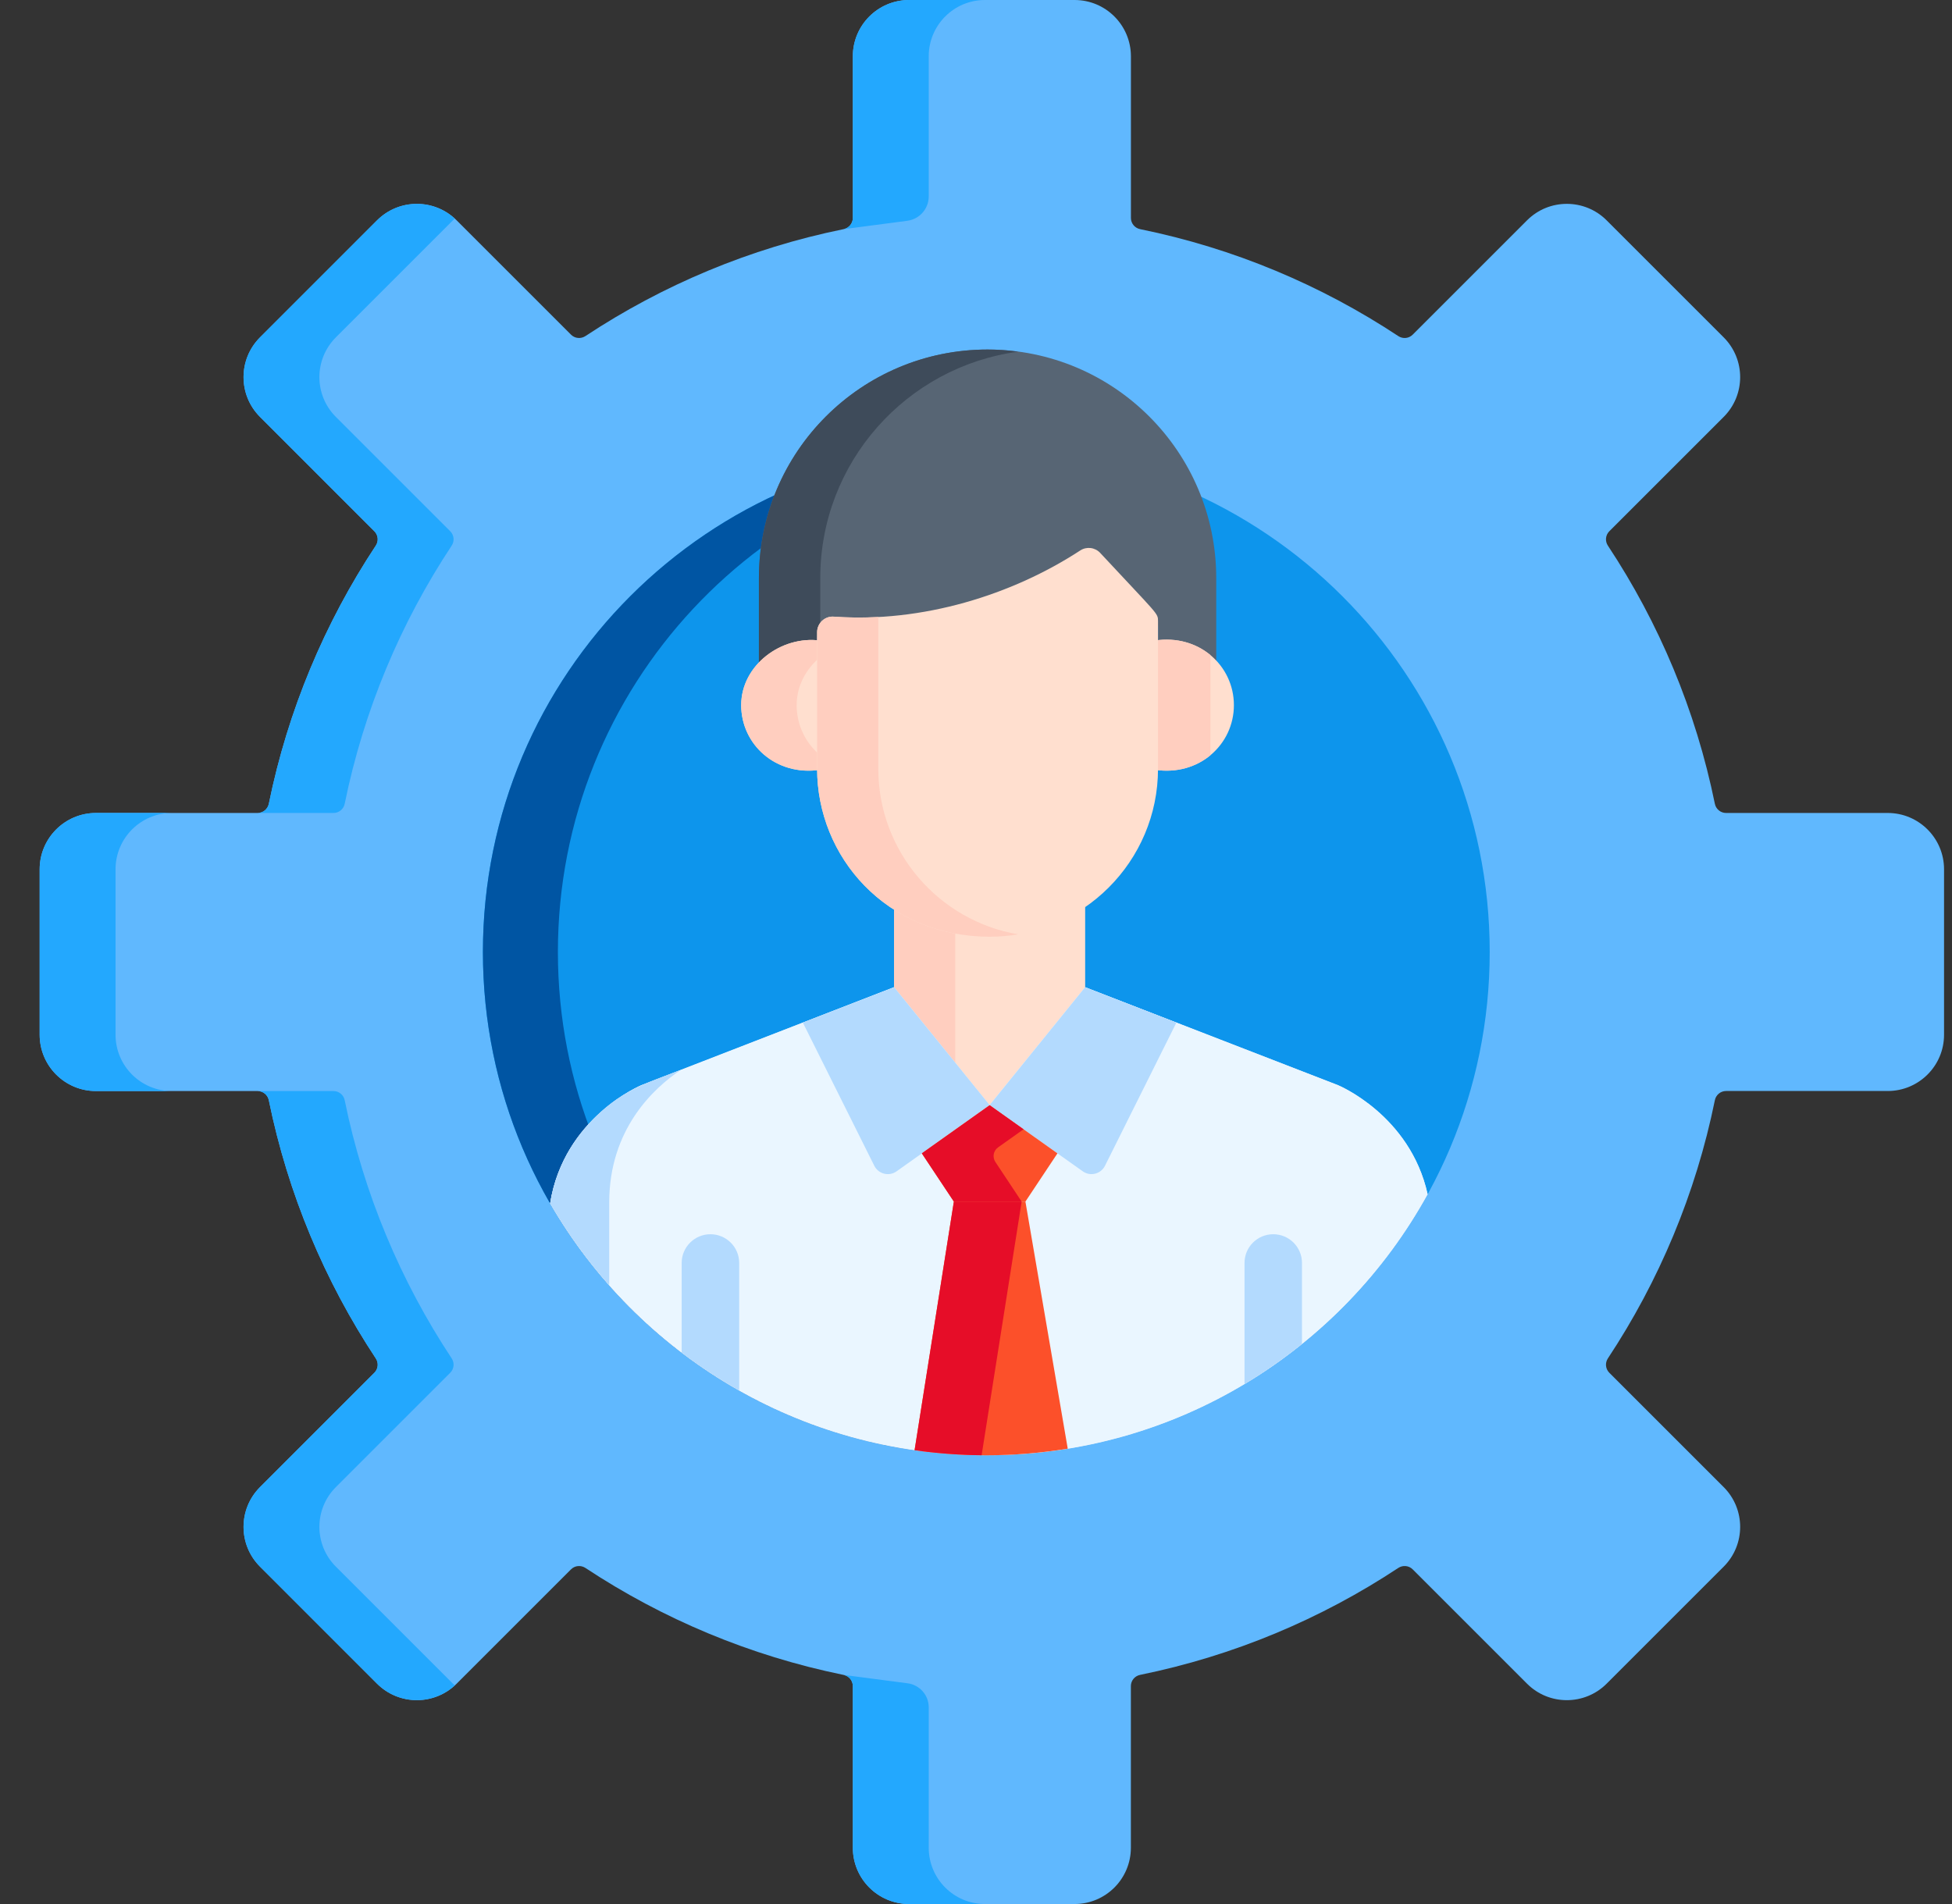 <svg width="41" height="40" viewBox="0 0 41 40" fill="none" xmlns="http://www.w3.org/2000/svg">
<rect x="0" y="0" width="41" height="40" fill="#333333" stroke="none"/>
<g clip-path="url(#clip0_5494_47268)">
<path d="M39.65 17.079H36.254C36.14 17.079 36.042 16.998 36.019 16.886C35.618 14.917 34.844 13.084 33.773 11.464C33.709 11.368 33.721 11.242 33.802 11.161L36.204 8.759C36.666 8.297 36.666 7.549 36.204 7.087L33.746 4.629C33.284 4.167 32.535 4.167 32.074 4.629L29.672 7.031C29.591 7.112 29.465 7.124 29.369 7.06C27.749 5.989 25.916 5.215 23.947 4.814C23.835 4.791 23.754 4.693 23.754 4.579V1.183C23.753 0.529 23.224 0 22.571 0H19.095C18.442 0 17.913 0.529 17.913 1.183V4.579C17.913 4.693 17.831 4.791 17.719 4.814C15.75 5.215 13.917 5.989 12.297 7.06C12.201 7.123 12.075 7.112 11.994 7.031L9.592 4.629C9.13 4.167 8.382 4.167 7.92 4.629L5.462 7.087C5 7.549 5 8.297 5.462 8.759L7.864 11.161C7.945 11.242 7.957 11.368 7.893 11.463C6.822 13.084 6.048 14.917 5.647 16.886C5.624 16.998 5.526 17.079 5.412 17.079H2.016C1.363 17.079 0.833 17.609 0.833 18.262V21.738C0.833 22.391 1.362 22.921 2.016 22.921H5.412C5.526 22.921 5.624 23.002 5.647 23.114C6.048 25.083 6.822 26.916 7.893 28.537C7.957 28.632 7.945 28.758 7.864 28.839L5.462 31.241C5 31.703 5 32.451 5.462 32.913L7.92 35.371C8.382 35.833 9.13 35.833 9.592 35.371L11.994 32.969C12.075 32.888 12.201 32.877 12.297 32.94C13.917 34.011 15.75 34.785 17.719 35.187C17.831 35.209 17.913 35.307 17.913 35.421V38.817C17.913 39.471 18.442 40 19.095 40H22.571C23.224 40 23.753 39.471 23.753 38.817V35.421C23.753 35.307 23.834 35.209 23.947 35.186C25.916 34.785 27.749 34.011 29.369 32.94C29.465 32.877 29.591 32.888 29.672 32.969L32.074 35.371C32.535 35.833 33.284 35.833 33.746 35.371L36.204 32.913C36.666 32.451 36.666 31.703 36.204 31.241L33.802 28.839C33.721 28.758 33.709 28.632 33.773 28.536C34.844 26.916 35.618 25.083 36.019 23.114C36.042 23.001 36.14 22.92 36.254 22.92H39.65C40.303 22.92 40.833 22.391 40.833 21.738V18.262C40.833 17.609 40.303 17.079 39.65 17.079Z" fill="#60B8FE"/>
<path d="M7.863 11.161C7.944 11.242 7.956 11.368 7.893 11.463C6.822 13.084 6.048 14.917 5.646 16.886C5.623 16.998 5.526 17.079 5.411 17.079H7.005C7.119 17.079 7.217 16.998 7.24 16.886C7.641 14.917 8.415 13.084 9.487 11.463C9.55 11.368 9.538 11.242 9.457 11.161L7.055 8.759C6.593 8.297 6.593 7.549 7.055 7.087L9.513 4.629C9.526 4.616 9.539 4.605 9.552 4.593C9.088 4.169 8.369 4.18 7.919 4.629L5.462 7.087C5 7.549 5 8.297 5.462 8.759L7.863 11.161Z" fill="#23A8FE"/>
<path d="M2.427 21.738V18.262C2.427 17.609 2.956 17.079 3.609 17.079H2.016C1.363 17.079 0.833 17.609 0.833 18.262V21.738C0.833 22.391 1.362 22.921 2.016 22.921H3.609C2.956 22.921 2.427 22.391 2.427 21.738Z" fill="#23A8FE"/>
<path d="M9.513 35.371L7.055 32.913C6.593 32.451 6.593 31.703 7.055 31.241L9.457 28.839C9.538 28.758 9.55 28.632 9.487 28.537C8.416 26.916 7.641 25.083 7.24 23.114C7.217 23.002 7.119 22.921 7.005 22.921H5.411C5.526 22.921 5.623 23.002 5.646 23.114C6.048 25.083 6.822 26.916 7.893 28.537C7.956 28.632 7.944 28.758 7.863 28.839L5.462 31.241C5 31.703 5 32.451 5.462 32.913L7.919 35.371C8.369 35.82 9.088 35.831 9.552 35.407C9.539 35.395 9.526 35.384 9.513 35.371Z" fill="#23A8FE"/>
<path d="M20.716 30.573C26.556 30.573 31.29 25.84 31.29 20C31.29 14.16 26.556 9.427 20.716 9.427C14.877 9.427 10.143 14.16 10.143 20C10.143 25.84 14.877 30.573 20.716 30.573Z" fill="#0D95EC"/>
<path d="M11.718 20C11.718 14.425 16.032 9.859 21.504 9.456C21.244 9.437 20.981 9.427 20.716 9.427C14.876 9.427 10.143 14.161 10.143 20C10.143 25.839 14.876 30.573 20.716 30.573C20.981 30.573 21.244 30.563 21.504 30.544C16.032 30.141 11.718 25.574 11.718 20Z" fill="#0055A3"/>
<path d="M20.743 7.343C18.09 7.343 15.94 9.494 15.94 12.146V14.047C16.261 13.75 16.717 13.588 17.163 13.648V13.408C17.163 13.218 17.326 13.068 17.514 13.082C19.371 13.215 21.261 12.625 22.69 11.692C22.823 11.604 23 11.626 23.108 11.743C24.33 13.056 24.323 13.005 24.323 13.176V13.646C24.811 13.573 25.245 13.724 25.546 14.004V12.146C25.546 9.494 23.396 7.343 20.743 7.343Z" fill="#576574"/>
<path d="M17.229 12.146C17.229 9.712 19.04 7.703 21.387 7.388C21.176 7.359 20.961 7.343 20.743 7.343C18.09 7.343 15.94 9.494 15.94 12.146V14.047C16.261 13.75 16.717 13.588 17.163 13.648V13.408C17.163 13.334 17.188 13.267 17.229 13.212V12.146Z" fill="#3E4B5A"/>
<path d="M24.259 13.456V16.087C24.259 16.115 24.258 16.143 24.257 16.172C25.188 16.313 25.917 15.64 25.917 14.814C25.917 13.986 25.187 13.316 24.259 13.456Z" fill="#FFDFCF"/>
<path d="M17.227 16.087V13.457C16.416 13.348 15.568 13.97 15.568 14.814C15.568 15.639 16.296 16.313 17.229 16.172C17.228 16.143 17.227 16.115 17.227 16.087Z" fill="#FFDFCF"/>
<path d="M25.424 13.762C25.126 13.515 24.717 13.387 24.259 13.456V16.087C24.259 16.115 24.258 16.144 24.257 16.172C24.716 16.241 25.126 16.113 25.424 15.866V13.762H25.424Z" fill="#FFCEBF"/>
<path d="M17.227 15.866C16.921 15.612 16.733 15.232 16.733 14.814C16.733 14.407 16.931 14.052 17.227 13.805V13.457C16.416 13.348 15.568 13.971 15.568 14.814C15.568 15.639 16.296 16.313 17.229 16.172C17.228 16.144 17.227 16.115 17.227 16.087V15.866Z" fill="#FFCEBF"/>
<path d="M20.794 19.552C20.018 19.552 19.336 19.339 18.778 18.982V20.867L20.785 23.345L22.793 20.867V18.929C22.224 19.322 21.535 19.552 20.794 19.552Z" fill="#FFDFCF"/>
<path d="M20.064 19.485C19.585 19.397 19.154 19.222 18.778 18.982V20.867L20.064 22.454V19.485Z" fill="#FFCEBF"/>
<path d="M28.102 22.797L22.793 20.74L20.785 23.218L18.778 20.74L13.474 22.797C13.474 22.797 11.844 23.468 11.555 25.282C13.382 28.445 16.8 30.573 20.716 30.573C24.71 30.573 28.187 28.358 29.986 25.089C29.617 23.42 28.102 22.797 28.102 22.797Z" fill="#E4EAF8"/>
<path d="M28.102 22.797L22.793 20.74L20.785 23.218L18.778 20.74L13.474 22.797C13.474 22.797 11.844 23.468 11.555 25.282C13.382 28.445 16.8 30.573 20.716 30.573C24.71 30.573 28.187 28.358 29.986 25.089C29.617 23.42 28.102 22.797 28.102 22.797Z" fill="#EAF6FF"/>
<path d="M12.796 25.264C12.796 23.728 13.72 22.866 14.3 22.476C13.567 22.761 13.024 22.899 12.372 23.605C11.949 24.063 11.659 24.627 11.555 25.282C11.911 25.897 12.327 26.474 12.796 27.003V25.264Z" fill="#B3DAFE"/>
<path d="M23.108 11.615C23 11.499 22.823 11.477 22.69 11.564C21.261 12.498 19.371 13.088 17.514 12.955C17.326 12.94 17.163 13.091 17.163 13.281V16.151C17.163 17.995 18.608 19.679 20.794 19.679C22.74 19.679 24.323 18.096 24.323 16.151V13.049C24.323 12.878 24.33 12.929 23.108 11.615Z" fill="#FFDFCF"/>
<path d="M18.448 16.151V12.962C18.138 12.979 17.825 12.977 17.514 12.955C17.326 12.94 17.163 13.091 17.163 13.281V16.151C17.163 17.995 18.608 19.679 20.794 19.679C20.996 19.679 21.193 19.661 21.386 19.629C19.721 19.346 18.448 17.895 18.448 16.151Z" fill="#FFCEBF"/>
<path d="M23.209 24.491L24.709 21.483L22.792 20.74L20.785 23.218L22.742 24.607C22.9 24.72 23.122 24.665 23.209 24.491Z" fill="#B3DAFE"/>
<path d="M18.364 24.491L16.863 21.483L18.78 20.74L20.788 23.218L18.831 24.608C18.672 24.72 18.451 24.665 18.364 24.491Z" fill="#B3DAFE"/>
<path d="M20.788 23.219V23.218L20.787 23.218L20.786 23.218V23.219L19.362 24.23L20.035 25.243C20.578 25.243 20.996 25.243 21.538 25.243L22.211 24.23L20.788 23.219Z" fill="#FC502A"/>
<path d="M21.499 23.724L20.788 23.219V23.218L20.787 23.218L20.786 23.218V23.219L19.362 24.23L20.035 25.243C20.558 25.243 20.965 25.243 21.459 25.243L20.907 24.411C20.84 24.31 20.865 24.174 20.964 24.104L21.499 23.724Z" fill="#E60D28"/>
<path d="M19.21 30.466C19.702 30.536 20.204 30.573 20.716 30.573C21.299 30.573 21.87 30.525 22.427 30.434L21.538 25.243C20.995 25.243 20.578 25.243 20.035 25.243L19.21 30.466Z" fill="#FC502A"/>
<path d="M19.21 30.466C19.67 30.532 20.14 30.567 20.618 30.572L21.459 25.243C20.963 25.243 20.56 25.243 20.035 25.243L19.21 30.466Z" fill="#E60D28"/>
<path d="M26.743 25.929C26.41 25.929 26.14 26.199 26.14 26.532V29.077C26.562 28.824 26.965 28.542 27.347 28.234V26.532C27.347 26.199 27.077 25.929 26.743 25.929Z" fill="#B3DAFE"/>
<path d="M15.526 29.212V26.532C15.526 26.199 15.255 25.929 14.922 25.929C14.589 25.929 14.318 26.199 14.318 26.532V28.418C14.701 28.709 15.104 28.974 15.526 29.212Z" fill="#B3DAFE"/>
<path d="M19.096 0C18.442 0 17.913 0.53 17.913 1.183V4.579C17.913 4.693 17.832 4.791 17.72 4.814L19.058 4.638C19.315 4.604 19.507 4.385 19.507 4.127V1.183C19.507 0.529 20.036 0 20.689 0H19.096Z" fill="#23A8FE"/>
<path d="M19.507 38.817V35.867C19.507 35.612 19.317 35.397 19.064 35.363L17.72 35.187C17.832 35.209 17.913 35.307 17.913 35.421V38.817C17.913 39.471 18.442 40 19.096 40H20.689C20.036 40 19.507 39.471 19.507 38.817Z" fill="#23A8FE"/>
</g>
<defs>
<clipPath id="clip0_5494_47268">
<rect width="40" height="40" fill="white" transform="translate(0.833)"/>
</clipPath>
</defs>
</svg>

